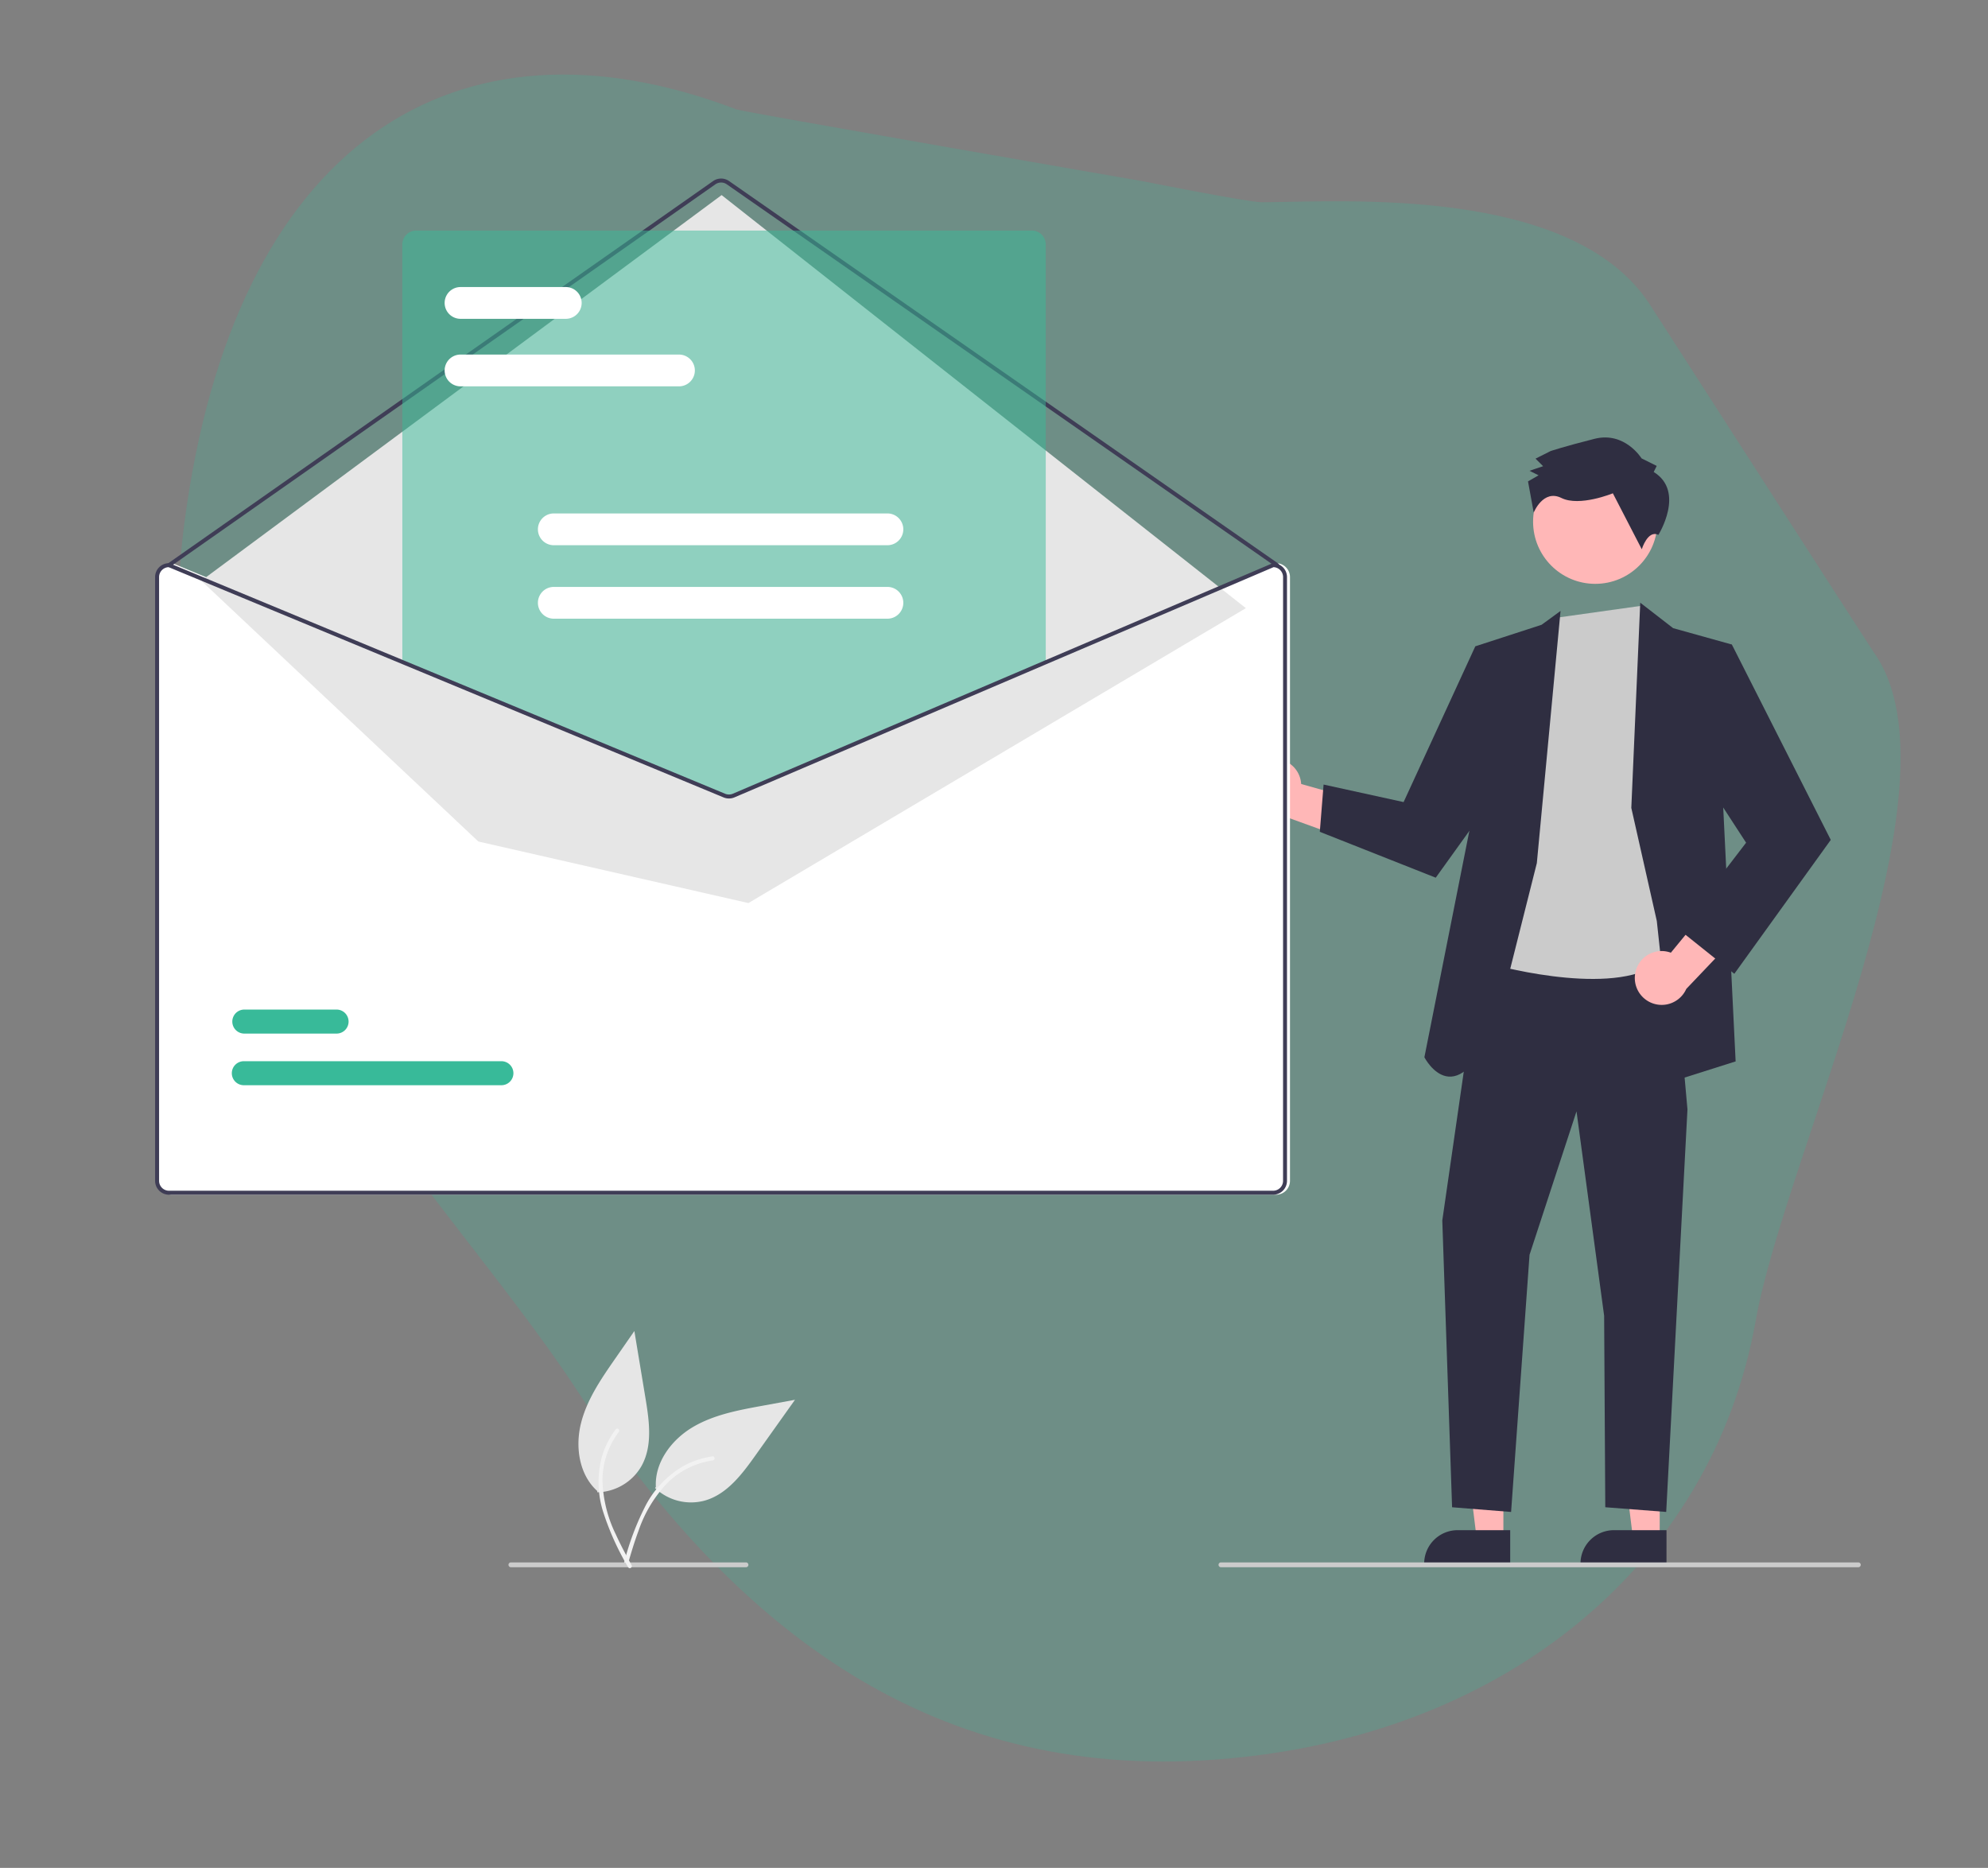 <svg id="Component_33_1" data-name="Component 33 – 1" xmlns="http://www.w3.org/2000/svg" width="410.165" height="385.365" viewBox="0 0 410.165 385.365">
  <rect x="0" y="0" width="410.165" height="385.365" fill="#808080" stroke="none"/>
  <path id="Path_119" data-name="Path 119" d="M5.822,261.1c.269-1.4,0-84.842,0-84.842s.488-22.522,0-25.188c-3.077-16.81-14.425-62.19,6.6-82.247.846-.807,61.922-57.236,62.855-58.192,23.364-23.91,105.346,0,139.931,0,51.666,0,95.117,37.071,109.179,96.365S310.47,211.006,271.453,247.8s-82.24,106.943-161.529,110.61S-5.9,321.983,5.822,261.1Z" transform="matrix(-0.174, 0.985, -0.985, -0.174, 410.165, 62.278)" fill="#38ba99" opacity="0.25"/>
  <g id="Group_42" data-name="Group 42" transform="translate(32 36.84)">
    <path id="Path_461" data-name="Path 461" d="M454.389,685.429a10.787,10.787,0,0,0,10.255,2.589c4.582-1.3,7.692-5.435,10.452-9.317l8.167-11.48-6.883,1.262c-4.95.907-10.022,1.86-14.332,4.457s-7.763,7.233-7.49,12.258" transform="translate(-351.24 -415.268)" fill="#e6e6e6"/>
    <path id="Path_462" data-name="Path 462" d="M441.592,712.563a55.773,55.773,0,0,1,4.552-12.038,20.2,20.2,0,0,1,7.891-8.071,17.624,17.624,0,0,1,5.8-1.888c.529-.075.615.749.089.824a16.753,16.753,0,0,0-9.319,4.583,26.823,26.823,0,0,0-6.034,9.972c-.828,2.212-1.5,4.479-2.16,6.745a.427.427,0,0,1-.473.347.417.417,0,0,1-.347-.473Z" transform="translate(-344.84 -426.937)" fill="#f2f2f2"/>
    <path id="Path_93" data-name="Path 93" d="M703.121,402.9a5.519,5.519,0,0,1,6.8,5.035l18.882,5.308-7.7,6.673-16.75-6.064a5.549,5.549,0,0,1-1.231-10.952Z" transform="translate(-473.464 -283.03)" fill="#ffb7b7"/>
    <path id="Path_94" data-name="Path 94" d="M548.234,540.065h-5.5l-2.618-21.229h8.124Z" transform="translate(-270.055 -259.417)" fill="#ffb7b7"/>
    <path id="Path_95" data-name="Path 95" d="M789.509,728.146H771.762v-.224a6.908,6.908,0,0,1,6.907-6.907h10.84Z" transform="translate(-509.926 -442.164)" fill="#2f2e41"/>
    <path id="Path_96" data-name="Path 96" d="M612.737,540.065h-5.5l-2.618-21.229h8.123Z" transform="translate(-302.306 -259.417)" fill="#ffb7b7"/>
    <path id="Path_97" data-name="Path 97" d="M854.01,728.146H836.264v-.224a6.908,6.908,0,0,1,6.907-6.907h10.84Z" transform="translate(-542.177 -442.164)" fill="#2f2e41"/>
    <path id="Path_98" data-name="Path 98" d="M539.255,314.729l-8.107,56.157,2.02,59.167,12.175.969,3.807-53.062,9.691-29.587,5.7,42.176.234,39.5,12.572.969,4.384-83.05L578.5,311.854Z" transform="translate(-265.573 -155.927)" fill="#2f2e41"/>
    <ellipse id="Ellipse_61" data-name="Ellipse 61" cx="12.826" cy="12.826" rx="12.826" ry="12.826" transform="translate(284.306 57.963)" fill="#ffb7b7"/>
    <path id="Path_99" data-name="Path 99" d="M812.383,342.044l-14.159,71.333s23.839,6.842,34.283.526,5.764-25.815,5.764-25.815l-1.913-33.179-3.534-8.39-3-6.926Z" transform="translate(-523.157 -251.453)" fill="#cbcbcb"/>
    <path id="Path_100" data-name="Path 100" d="M795.052,393.746l4.891-52.019-3.912,2.856-13.677,4.442-.936,36.623-9.567,48.16s6.839,13.344,15.314-8.732Z" transform="translate(-509.971 -252.521)" fill="#2f2e41"/>
    <path id="Path_101" data-name="Path 101" d="M519.268,198.484l-6.582-5.477-14.794,32.136-16.508-3.616-.78,9.75,23.918,9.466,16.3-22.691Z" transform="translate(-240.301 -96.503)" fill="#2f2e41"/>
    <path id="Path_102" data-name="Path 102" d="M609.144,217.341l1.843-42.336,6.784,5.254,12.116,3.377-1.776,33.706,2.556,52.3-12.7,4.023-3.565-33Z" transform="translate(-304.571 -87.502)" fill="#2f2e41"/>
    <path id="Path_103" data-name="Path 103" d="M858.772,471.788a5.519,5.519,0,0,1,7.344-4.206l12.448-15.158,3.014,9.737-12.283,12.9a5.549,5.549,0,0,1-10.524-3.274Z" transform="translate(-553.384 -307.869)" fill="#ffb7b7"/>
    <path id="Path_104" data-name="Path 104" d="M631.68,196.965l8.112-4.7L660.2,232.572,640.3,260.2l-11.35-9.075,13.782-17.973-12.561-19.3Z" transform="translate(-314.475 -96.133)" fill="#2f2e41"/>
    <path id="Path_105" data-name="Path 105" d="M840.548,277.262l.622-1.251-3.129-1.554s-3.451-5.616-9.7-4.038-9.055,2.523-9.055,2.523l-3.121,1.57,1.566,1.558-2.81.945,1.877.933-2.184,1.255,1.176,6.436s1.953-4.881,5.707-3.016,10.622-.964,10.622-.964l5.966,11.546s1.231-4.048,3.425-2.968C841.514,290.236,847.12,281.308,840.548,277.262Z" transform="translate(-531.354 -216.727)" fill="#2f2e41"/>
    <path id="Path_106" data-name="Path 106" d="M479.993,322.019h-.082L432.875,342.1l-64.355,27.48a2.076,2.076,0,0,1-1.59.008l-66.395-27.545-48.191-19.994-.074-.033h-.082a2.871,2.871,0,0,0-2.868,2.868V449.442a2.871,2.871,0,0,0,2.868,2.868h227.8a2.871,2.871,0,0,0,2.868-2.868V324.887A2.871,2.871,0,0,0,479.993,322.019Z" transform="translate(-248.706 -242.667)" fill="#fff"/>
    <path id="Path_107" data-name="Path 107" d="M482.041,243.487a.409.409,0,0,1-.234-.073L368.5,164.5a2.055,2.055,0,0,0-2.347,0l-112.5,78.909a.41.41,0,0,1-.471-.671l112.5-78.909a2.877,2.877,0,0,1,3.286-.005l113.312,78.913a.41.41,0,0,1-.234.746Z" transform="translate(-250.55 -163.315)" fill="#3f3d56"/>
    <path id="Path_108" data-name="Path 108" d="M19.063,86.378,126.414,6.817,234.58,92.039,131.945,152.882l-55.722-12.7Z" transform="translate(-9.531 -3.409)" fill="#e6e6e6"/>
    <path id="Path_109" data-name="Path 109" d="M335.367,532.466H282.333a2.478,2.478,0,1,1-.007-4.955h53.042a2.478,2.478,0,1,1,.007,4.955Z" transform="translate(-263.972 -345.412)" fill="#38ba99"/>
    <path id="Path_110" data-name="Path 110" d="M301.361,511.161H282.333a2.478,2.478,0,0,1-.007-4.955h19.035a2.478,2.478,0,1,1,.007,4.955Z" transform="translate(-263.972 -334.76)" fill="#38ba99"/>
    <path id="Path_111" data-name="Path 111" d="M417.494,301.322a3.1,3.1,0,0,1-1.176-.23l-66.207-27.471V187.631a2.871,2.871,0,0,1,2.868-2.868H479.993a2.871,2.871,0,0,1,2.868,2.868v86.049l-.124.053-64.031,27.345A3.12,3.12,0,0,1,417.494,301.322Z" transform="translate(-299.101 -174.039)" fill="#38ba99" opacity="0.5"/>
    <path id="Path_112" data-name="Path 112" d="M478.763,322.019h-.082L431.646,342.1l-64.355,27.48a2.076,2.076,0,0,1-1.59.008l-66.395-27.545-48.191-19.994-.074-.033h-.082a2.871,2.871,0,0,0-2.868,2.868V449.442a2.871,2.871,0,0,0,2.868,2.868h227.8a2.871,2.871,0,0,0,2.868-2.868V324.887a2.871,2.871,0,0,0-2.868-2.868Zm2.049,127.423a2.049,2.049,0,0,1-2.049,2.049h-227.8a2.049,2.049,0,0,1-2.049-2.049V324.887a2.053,2.053,0,0,1,1.971-2.049l48.425,20.093,66.08,27.418a2.917,2.917,0,0,0,2.229-.012l64.031-27.345,47.2-20.154a2.055,2.055,0,0,1,1.967,2.049Z" transform="translate(-248.091 -242.667)" fill="#3f3d56"/>
    <path id="Path_113" data-name="Path 113" d="M415.915,242.494H370.846a3.278,3.278,0,0,1,0-6.556h45.069a3.278,3.278,0,1,1,0,6.556Z" transform="translate(-307.83 -199.627)" fill="#fff"/>
    <path id="Path_114" data-name="Path 114" d="M392.561,214.633H370.846a3.278,3.278,0,0,1,0-6.556h21.715a3.278,3.278,0,1,1,0,6.556Z" transform="translate(-307.83 -185.696)" fill="#fff"/>
    <path id="Path_115" data-name="Path 115" d="M478.166,308.049H409.333a3.278,3.278,0,0,1,0-6.556h68.833a3.278,3.278,0,0,1,0,6.556Z" transform="translate(-327.073 -232.404)" fill="#fff"/>
    <path id="Path_116" data-name="Path 116" d="M478.166,338.368H409.333a3.278,3.278,0,0,1,0-6.556h68.833a3.278,3.278,0,0,1,0,6.556Z" transform="translate(-327.073 -247.564)" fill="#fff"/>
    <path id="Path_117" data-name="Path 117" d="M818.909,735.315h-131.5a.5.5,0,1,1,0-1h131.5a.5.5,0,1,1,0,1Z" transform="translate(-467.5 -448.814)" fill="#cbcbcb"/>
    <path id="Path_118" data-name="Path 118" d="M442.909,735.315h-48.5a.5.5,0,1,1,0-1h48.5a.5.5,0,1,1,0,1Z" transform="translate(-321 -448.814)" fill="#cbcbcb"/>
    <path id="Path_461-2" data-name="Path 461" d="M426.671,672.127a10.787,10.787,0,0,0,9.1-5.4c2.332-4.153,1.621-9.277.841-13.976l-2.3-13.9-3.99,5.748c-2.87,4.134-5.794,8.386-7.019,13.267s-.4,10.6,3.333,13.973" transform="translate(-335.429 -401.086)" fill="#e6e6e6"/>
    <path id="Path_462-2" data-name="Path 462" d="M437.194,707.727a55.77,55.77,0,0,1-5.262-11.746,20.206,20.206,0,0,1-.1-11.287,17.624,17.624,0,0,1,2.783-5.43c.323-.426.965.1.644.522a16.753,16.753,0,0,0-3.376,9.821,26.823,26.823,0,0,0,2.754,11.325c.973,2.152,2.1,4.23,3.225,6.306a.427.427,0,0,1-.091.579.417.417,0,0,1-.579-.091Z" transform="translate(-339.583 -421.21)" fill="#f2f2f2"/>
  </g>
</svg>
